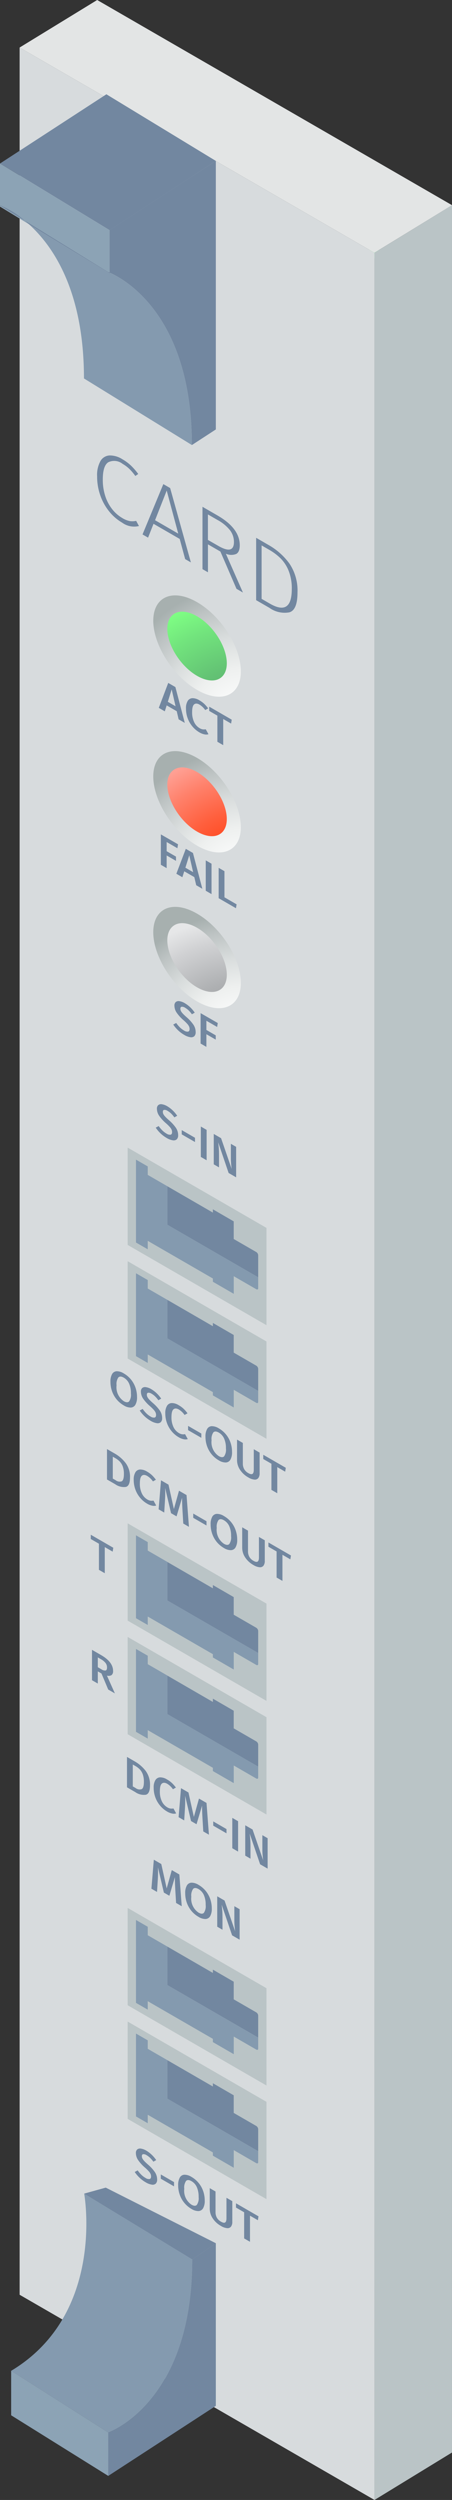 <svg xmlns="http://www.w3.org/2000/svg" xmlns:xlink="http://www.w3.org/1999/xlink" width="45.794" height="252.907" viewBox="0 0 45.794 252.907">
  <rect x="0" y="0" width="45.794" height="252.907" fill="#333333" stroke="none"/>
  <defs>
    <style>
      .cls-1 {
        fill: #1ed84b;
      }

      .cls-2 {
        fill: #bac4c6;
      }

      .cls-3 {
        fill: #e3e5e5;
      }

      .cls-4 {
        fill: #d7dbdd;
      }

      .cls-5 {
        fill: #7287a0;
      }

      .cls-6 {
        fill: #849aaf;
      }

      .cls-7 {
        fill: url(#radial-gradient);
      }

      .cls-8 {
        fill: url(#radial-gradient-2);
      }

      .cls-9 {
        fill: url(#radial-gradient-3);
      }

      .cls-10 {
        fill: url(#radial-gradient-4);
      }

      .cls-11 {
        fill: url(#radial-gradient-5);
      }

      .cls-12 {
        fill: url(#radial-gradient-6);
      }

      .cls-13 {
        fill: #8ca3b5;
      }
    </style>
    <radialGradient id="radial-gradient" cx="1.027" cy="1.215" r="1.523" gradientTransform="matrix(1, 0, 0, 0.819, 0, 0.22)" gradientUnits="objectBoundingBox">
      <stop offset="0" stop-color="#fff"/>
      <stop offset="0.208" stop-color="#fafbfb"/>
      <stop offset="0.423" stop-color="#eef0ef"/>
      <stop offset="0.641" stop-color="#d9dddd"/>
      <stop offset="0.859" stop-color="#bdc3c3"/>
      <stop offset="0.997" stop-color="#a7b0af"/>
      <stop offset="1" stop-color="#a7b0af"/>
    </radialGradient>
    <radialGradient id="radial-gradient-2" cx="0.332" cy="1.686" r="2.909" gradientTransform="matrix(0.996, 0.092, -0.054, 0.583, 0.092, 0.672)" gradientUnits="objectBoundingBox">
      <stop offset="0" stop-color="#57a76e"/>
      <stop offset="0.181" stop-color="#5aae6f"/>
      <stop offset="0.452" stop-color="#63c274"/>
      <stop offset="0.779" stop-color="#72e47d"/>
      <stop offset="1" stop-color="#7fff84"/>
    </radialGradient>
    <radialGradient id="radial-gradient-3" cx="1.027" cy="1.215" r="1.523" gradientTransform="matrix(1, 0, 0, 0.764, 0, 0.286)" xlink:href="#radial-gradient"/>
    <radialGradient id="radial-gradient-4" cx="0.332" cy="1.686" r="2.901" gradientTransform="matrix(0.999, 0.04, -0.023, 0.576, 0.039, 0.702)" gradientUnits="objectBoundingBox">
      <stop offset="0" stop-color="#ff3100"/>
      <stop offset="0.126" stop-color="#ff3607"/>
      <stop offset="0.316" stop-color="#ff461c"/>
      <stop offset="0.546" stop-color="#ff5f3d"/>
      <stop offset="0.804" stop-color="#ff816b"/>
      <stop offset="1" stop-color="#ffa094"/>
    </radialGradient>
    <radialGradient id="radial-gradient-5" cx="1.027" cy="1.215" r="1.538" gradientTransform="matrix(1, 0, 0, 0.719, 0, 0.341)" xlink:href="#radial-gradient"/>
    <radialGradient id="radial-gradient-6" cx="0.332" cy="1.686" r="2.731" gradientTransform="matrix(0.987, 0.16, -0.094, 0.584, 0.163, 0.649)" gradientUnits="objectBoundingBox">
      <stop offset="0" stop-color="#939598"/>
      <stop offset="0.188" stop-color="#9a9c9f"/>
      <stop offset="0.471" stop-color="#aeb0b2"/>
      <stop offset="0.812" stop-color="#d0d1d3"/>
      <stop offset="1" stop-color="#e6e7e8"/>
    </radialGradient>
  </defs>
  <g id="Group_8331" data-name="Group 8331" transform="translate(-8896.599 -7218.319)">
    <g id="Group_4879" data-name="Group 4879" transform="translate(8898.587 7218.319)">
      <path id="Line_76" data-name="Line 76" class="cls-1" d="M0,.636A.5.5,0,0,1-.427.4.5.5,0,0,1-.26-.291l.224-.136A.5.5,0,0,1,.651-.26.5.5,0,0,1,.484.427L.26.563A.5.5,0,0,1,0,.636Z" transform="translate(35.72 25.568)"/>
      <path id="Path_2311" data-name="Path 2311" class="cls-2" d="M8990.775,7265.549V7492.9l-7.85,4.8V7270.366l-.013,0Z" transform="translate(-8946.97 -7244.793)"/>
      <path id="Path_2312" data-name="Path 2312" class="cls-3" d="M8944.929,7239.075l-7.862,4.812-35.943-20.76,7.857-4.808Z" transform="translate(-8901.123 -7218.319)"/>
      <path id="Line_77" data-name="Line 77" class="cls-1" d="M.417.742A.5.5,0,0,1,.167.674L-.251.433A.5.5,0,0,1-.433-.251.5.5,0,0,1,.251-.433l.417.242A.5.5,0,0,1,.417.742Z" transform="translate(24.171 129.216)"/>
      <path id="Path_2313" data-name="Path 2313" class="cls-1" d="M8935.173,7488.353a.5.5,0,0,1-.5-.5v-2.773a.5.5,0,0,1,1,0v2.773A.5.5,0,0,1,8935.173,7488.353Z" transform="translate(-8920.209 -7367.848)"/>
      <g id="Group_4851" data-name="Group 4851" transform="translate(0 4.808)">
        <path id="Path_2314" data-name="Path 2314" class="cls-4" d="M8937.08,7250.024v227.335l-35.957-20.76V7229.259l35.943,20.76Z" transform="translate(-8901.123 -7229.259)"/>
      </g>
      <g id="Group_4852" data-name="Group 4852" transform="translate(10.947 116.098)">
        <path id="Path_2315" data-name="Path 2315" class="cls-2" d="M8930.05,7484.82l-4.017-2.32v9.844l14.063,8.121v-9.844Zm9.206,10.8-9.206-5.318v-3.894l4.614,2.667v-.334l2.114,1.222v1.784l2.276,1.314a.418.418,0,0,1,.2.317Z" transform="translate(-8926.033 -7482.5)"/>
        <path id="Path_2316" data-name="Path 2316" class="cls-5" d="M8944.379,7498.36v2.241l-9.206-5.318v-3.894l4.614,2.667v-.334l2.114,1.222v1.784l2.276,1.314A.418.418,0,0,1,8944.379,7498.36Z" transform="translate(-8931.156 -7487.483)"/>
        <path id="Path_2317" data-name="Path 2317" class="cls-6" d="M8940.327,7497.171v1.12c0,.11-.093.149-.2.084l-2.276-1.314v1.784l-2.114-1.222v-.329l-6.6-3.811v.857l-1.191-.686v-8.385l1.191.686v.857l1.985,1.147v3.894Z" transform="translate(-8927.104 -7484.053)"/>
      </g>
      <g id="Group_4853" data-name="Group 4853" transform="translate(10.947 127.59)">
        <path id="Path_2318" data-name="Path 2318" class="cls-2" d="M8930.05,7510.972l-4.017-2.321v9.844l14.063,8.121v-9.844Zm9.206,10.8-9.206-5.318v-3.894l4.614,2.668v-.334l2.114,1.222v1.784l2.276,1.314a.417.417,0,0,1,.2.316Z" transform="translate(-8926.033 -7508.651)"/>
        <path id="Path_2319" data-name="Path 2319" class="cls-5" d="M8944.379,7524.511v2.242l-9.206-5.318v-3.894l4.614,2.668v-.334l2.114,1.222v1.784l2.276,1.314A.417.417,0,0,1,8944.379,7524.511Z" transform="translate(-8931.156 -7513.634)"/>
        <path id="Path_2320" data-name="Path 2320" class="cls-6" d="M8940.327,7523.322v1.121c0,.11-.093.149-.2.083l-2.276-1.314V7525l-2.114-1.222v-.33l-6.6-3.81v.857l-1.191-.686v-8.385l1.191.686v.857l1.985,1.146V7518Z" transform="translate(-8927.104 -7510.204)"/>
      </g>
      <g id="Group_4854" data-name="Group 4854" transform="translate(10.947 154.106)">
        <path id="Path_2321" data-name="Path 2321" class="cls-2" d="M8930.05,7571.307l-4.017-2.32v9.844l14.063,8.121v-9.844Zm9.206,10.8-9.206-5.317v-3.894l4.614,2.667v-.333l2.114,1.221v1.785l2.276,1.313a.419.419,0,0,1,.2.316Z" transform="translate(-8926.033 -7568.987)"/>
        <path id="Path_2322" data-name="Path 2322" class="cls-5" d="M8944.379,7584.847v2.241l-9.206-5.317v-3.894l4.614,2.667v-.333l2.114,1.221v1.785l2.276,1.313A.419.419,0,0,1,8944.379,7584.847Z" transform="translate(-8931.156 -7573.97)"/>
        <path id="Path_2323" data-name="Path 2323" class="cls-6" d="M8940.327,7583.657v1.121c0,.11-.093.149-.2.083l-2.276-1.314v1.784l-2.114-1.222v-.33l-6.6-3.81v.856l-1.191-.686v-8.385l1.191.686v.857l1.985,1.147v3.894Z" transform="translate(-8927.104 -7570.54)"/>
      </g>
      <g id="Group_4855" data-name="Group 4855" transform="translate(10.947 165.598)">
        <path id="Path_2324" data-name="Path 2324" class="cls-2" d="M8930.05,7597.458l-4.017-2.32v9.844l14.063,8.122v-9.844Zm9.206,10.8-9.206-5.317v-3.894l4.614,2.667v-.334l2.114,1.222v1.784l2.276,1.314a.418.418,0,0,1,.2.316Z" transform="translate(-8926.033 -7595.138)"/>
        <path id="Path_2325" data-name="Path 2325" class="cls-5" d="M8944.379,7611v2.241l-9.206-5.317v-3.894l4.614,2.668v-.334l2.114,1.222v1.784l2.276,1.314A.418.418,0,0,1,8944.379,7611Z" transform="translate(-8931.156 -7600.121)"/>
        <path id="Path_2326" data-name="Path 2326" class="cls-6" d="M8940.327,7609.809v1.121c0,.109-.093.149-.2.083l-2.276-1.314v1.784l-2.114-1.222v-.33l-6.6-3.81v.857l-1.191-.686v-8.385l1.191.686v.856l1.985,1.147v3.894Z" transform="translate(-8927.104 -7596.691)"/>
      </g>
      <g id="Group_4856" data-name="Group 4856" transform="translate(10.947 193.015)">
        <path id="Path_2327" data-name="Path 2327" class="cls-2" d="M8930.05,7659.846l-4.017-2.321v9.844l14.063,8.121v-9.844Zm9.206,10.8-9.206-5.318v-3.894l4.614,2.668v-.334l2.114,1.222v1.784l2.276,1.314a.417.417,0,0,1,.2.316Z" transform="translate(-8926.033 -7657.525)"/>
        <path id="Path_2328" data-name="Path 2328" class="cls-5" d="M8944.379,7673.385v2.242l-9.206-5.318v-3.894l4.614,2.668v-.334l2.114,1.222v1.784l2.276,1.314A.417.417,0,0,1,8944.379,7673.385Z" transform="translate(-8931.156 -7662.508)"/>
        <path id="Path_2329" data-name="Path 2329" class="cls-6" d="M8940.327,7672.2v1.121c0,.109-.093.149-.2.083l-2.276-1.314v1.784l-2.114-1.222v-.33l-6.6-3.81v.856l-1.191-.686v-8.385l1.191.686v.857l1.985,1.146v3.894Z" transform="translate(-8927.104 -7659.078)"/>
      </g>
      <g id="Group_4857" data-name="Group 4857" transform="translate(10.947 204.507)">
        <path id="Path_2330" data-name="Path 2330" class="cls-2" d="M8930.05,7686l-4.017-2.321v9.845l14.063,8.121V7691.8Zm9.206,10.8-9.206-5.317v-3.894l4.614,2.667v-.334l2.114,1.222v1.784l2.276,1.314a.418.418,0,0,1,.2.316Z" transform="translate(-8926.033 -7683.676)"/>
        <path id="Path_2331" data-name="Path 2331" class="cls-5" d="M8944.379,7699.536v2.241l-9.206-5.317v-3.894l4.614,2.667v-.334l2.114,1.222v1.784l2.276,1.314A.419.419,0,0,1,8944.379,7699.536Z" transform="translate(-8931.156 -7688.659)"/>
        <path id="Path_2332" data-name="Path 2332" class="cls-6" d="M8940.327,7698.346v1.121c0,.11-.093.149-.2.084l-2.276-1.314v1.784l-2.114-1.222v-.329l-6.6-3.811v.857l-1.191-.686v-8.385l1.191.686v.857l1.985,1.147v3.894Z" transform="translate(-8927.104 -7685.228)"/>
      </g>
      <g id="Group_4858" data-name="Group 4858" transform="translate(13.781 111.716)">
        <path id="Path_2333" data-name="Path 2333" class="cls-5" d="M8934.217,7473.156a3.328,3.328,0,0,1,.449.533l-.289.164a2.639,2.639,0,0,0-.332-.392,1.87,1.87,0,0,0-.358-.269.542.542,0,0,0-.344-.1c-.088.016-.132.083-.132.2a.522.522,0,0,0,.051.228,1.119,1.119,0,0,0,.186.254c.089.1.22.224.4.38a4.146,4.146,0,0,1,.684.751,1.339,1.339,0,0,1,.229.754.552.552,0,0,1-.14.413.476.476,0,0,1-.4.1,1.7,1.7,0,0,1-.624-.238,3.273,3.273,0,0,1-.629-.471,3.468,3.468,0,0,1-.479-.571l.3-.162a3.231,3.231,0,0,0,.369.442,2.114,2.114,0,0,0,.422.321.612.612,0,0,0,.41.112q.155-.035.155-.261a.641.641,0,0,0-.053-.259,1.094,1.094,0,0,0-.183-.267,4.555,4.555,0,0,0-.374-.366,4.006,4.006,0,0,1-.708-.777,1.278,1.278,0,0,1-.218-.691.466.466,0,0,1,.135-.372.455.455,0,0,1,.371-.087,1.483,1.483,0,0,1,.54.2A2.974,2.974,0,0,1,8934.217,7473.156Z" transform="translate(-8932.481 -7472.529)"/>
        <path id="Path_2334" data-name="Path 2334" class="cls-5" d="M8938.5,7478.471l1.343.775v.431l-1.343-.775Z" transform="translate(-8935.857 -7475.86)"/>
        <path id="Path_2335" data-name="Path 2335" class="cls-5" d="M8943.486,7481.061l-.587-.339v-3.075l.587.339Z" transform="translate(-8938.321 -7475.398)"/>
        <path id="Path_2336" data-name="Path 2336" class="cls-5" d="M8948.144,7483.75l-.761-.439-1.055-3.1c.027.235.047.445.061.63s.02.4.02.648v1.254l-.533-.308v-3.074l.742.429,1.072,3.11c-.018-.129-.035-.3-.053-.5s-.027-.4-.027-.6v-1.441l.534.308Z" transform="translate(-8939.989 -7476.362)"/>
      </g>
      <g id="Group_4859" data-name="Group 4859" transform="translate(8.852 146.598)">
        <path id="Path_2337" data-name="Path 2337" class="cls-5" d="M8923.166,7553.326a2.332,2.332,0,0,1,.43,1.444q0,.854-.422.959a1.509,1.509,0,0,1-1.072-.27l-.837-.483V7551.9l.757.436A3.719,3.719,0,0,1,8923.166,7553.326Zm-1.314-.653v2.211l.29.167a.652.652,0,0,0,.613.11q.223-.116.223-.748a2.161,2.161,0,0,0-.113-.745,1.411,1.411,0,0,0-.3-.5,1.976,1.976,0,0,0-.443-.341Z" transform="translate(-8921.265 -7551.903)"/>
        <path id="Path_2338" data-name="Path 2338" class="cls-5" d="M8929.273,7557.163a3.482,3.482,0,0,1,.409.469l-.3.169a1.905,1.905,0,0,0-.569-.547q-.343-.2-.55-.03t-.207.784a2.247,2.247,0,0,0,.205,1.012,1.406,1.406,0,0,0,.552.609.868.868,0,0,0,.324.123,1.012,1.012,0,0,0,.3-.01l.275.5a.774.774,0,0,1-.394.017,1.617,1.617,0,0,1-.531-.209,2.617,2.617,0,0,1-.707-.6,2.738,2.738,0,0,1-.477-.829,2.849,2.849,0,0,1-.169-.98,1.385,1.385,0,0,1,.176-.77.581.581,0,0,1,.479-.275,1.3,1.3,0,0,1,.688.208A2.617,2.617,0,0,1,8929.273,7557.163Z" transform="translate(-8924.727 -7554.533)"/>
        <path id="Path_2339" data-name="Path 2339" class="cls-5" d="M8936.24,7563.8l-.574-.332-.08-1.332q-.04-.713-.04-1.118v-.16l-.561,1.883-.556-.321-.6-2.555c.007.2.01.349.01.45,0,.27-.01.542-.028.816l-.074,1.225-.569-.329.243-2.933.758.437.547,2.469.517-1.855.765.442Z" transform="translate(-8927.938 -7555.936)"/>
        <path id="Path_2340" data-name="Path 2340" class="cls-5" d="M8941.147,7566.742l1.344.775v.432l-1.344-.775Z" transform="translate(-8932.41 -7560.221)"/>
        <path id="Path_2341" data-name="Path 2341" class="cls-5" d="M8947.221,7567.627a2.652,2.652,0,0,1,.465.821,2.871,2.871,0,0,1,.163.969,1.494,1.494,0,0,1-.165.776.563.563,0,0,1-.467.288,1.316,1.316,0,0,1-.712-.218,2.654,2.654,0,0,1-.717-.6,2.7,2.7,0,0,1-.466-.822,2.841,2.841,0,0,1-.165-.971,1.5,1.5,0,0,1,.165-.774.559.559,0,0,1,.468-.288,1.326,1.326,0,0,1,.715.219A2.643,2.643,0,0,1,8947.221,7567.627Zm-1.259-.2a1.163,1.163,0,0,0-.187.8,1.7,1.7,0,0,0,.729,1.607c.237.137.418.146.54.028a1.172,1.172,0,0,0,.186-.8,2.369,2.369,0,0,0-.186-1.008,1.316,1.316,0,0,0-.54-.6Q8946.149,7567.251,8945.962,7567.429Z" transform="translate(-8934.657 -7560.256)"/>
        <path id="Path_2342" data-name="Path 2342" class="cls-5" d="M8954.722,7573.3a.775.775,0,0,1-.131.483.441.441,0,0,1-.392.158,1.435,1.435,0,0,1-.625-.222,2.4,2.4,0,0,1-.846-.782,1.77,1.77,0,0,1-.294-.957V7569.9l.588.339v2.078a1.15,1.15,0,0,0,.136.573,1.072,1.072,0,0,0,.416.4c.189.11.33.136.42.08s.136-.2.136-.417v-2.077l.592.341Z" transform="translate(-8938.736 -7561.99)"/>
        <path id="Path_2343" data-name="Path 2343" class="cls-5" d="M8960.7,7575.1l-.8-.463v2.643l-.593-.341V7574.3l-.827-.477v-.432l2.282,1.318Z" transform="translate(-8942.124 -7563.946)"/>
      </g>
      <g id="Group_4860" data-name="Group 4860" transform="translate(9.203 138.718)">
        <path id="Path_2344" data-name="Path 2344" class="cls-5" d="M8924.129,7534.795a2.666,2.666,0,0,1,.465.82,2.876,2.876,0,0,1,.163.97,1.5,1.5,0,0,1-.165.776.564.564,0,0,1-.467.288,1.314,1.314,0,0,1-.712-.218,2.654,2.654,0,0,1-.717-.6,2.719,2.719,0,0,1-.467-.822,2.843,2.843,0,0,1-.164-.971,1.493,1.493,0,0,1,.164-.774.56.56,0,0,1,.47-.288,1.321,1.321,0,0,1,.714.219A2.64,2.64,0,0,1,8924.129,7534.795Zm-1.259-.2a1.16,1.16,0,0,0-.187.8,1.694,1.694,0,0,0,.729,1.607q.356.205.54.028a1.172,1.172,0,0,0,.186-.8,2.365,2.365,0,0,0-.186-1.008,1.319,1.319,0,0,0-.54-.6C8923.176,7534.486,8922.994,7534.478,8922.87,7534.6Z" transform="translate(-8922.065 -7533.972)"/>
        <path id="Path_2345" data-name="Path 2345" class="cls-5" d="M8930.532,7538.273a3.3,3.3,0,0,1,.448.533l-.288.164a2.671,2.671,0,0,0-.331-.392,1.878,1.878,0,0,0-.359-.27.546.546,0,0,0-.344-.1q-.132.023-.132.2a.512.512,0,0,0,.052.228,1.1,1.1,0,0,0,.184.254c.089.1.222.225.4.381a4.077,4.077,0,0,1,.684.751,1.342,1.342,0,0,1,.229.754.546.546,0,0,1-.141.413.474.474,0,0,1-.4.1,1.7,1.7,0,0,1-.623-.238,3.247,3.247,0,0,1-.629-.472,3.359,3.359,0,0,1-.479-.57l.3-.162a3.15,3.15,0,0,0,.369.443,2.059,2.059,0,0,0,.423.322.6.6,0,0,0,.409.111q.155-.034.155-.26a.641.641,0,0,0-.053-.259,1.1,1.1,0,0,0-.183-.267,4.669,4.669,0,0,0-.375-.366,4,4,0,0,1-.706-.776,1.271,1.271,0,0,1-.218-.691.47.47,0,0,1,.133-.373.458.458,0,0,1,.371-.086,1.475,1.475,0,0,1,.541.2A2.962,2.962,0,0,1,8930.532,7538.273Z" transform="translate(-8925.839 -7536.032)"/>
        <path id="Path_2346" data-name="Path 2346" class="cls-5" d="M8936.562,7541.872a3.444,3.444,0,0,1,.409.469l-.3.168a1.9,1.9,0,0,0-.569-.547q-.343-.2-.55-.03t-.207.784a2.261,2.261,0,0,0,.2,1.012,1.41,1.41,0,0,0,.553.61.891.891,0,0,0,.324.123,1,1,0,0,0,.3-.011l.275.5a.785.785,0,0,1-.394.017,1.658,1.658,0,0,1-.532-.209,2.673,2.673,0,0,1-.707-.6,2.713,2.713,0,0,1-.475-.829,2.827,2.827,0,0,1-.17-.98,1.386,1.386,0,0,1,.176-.77.581.581,0,0,1,.479-.275,1.294,1.294,0,0,1,.688.208A2.617,2.617,0,0,1,8936.562,7541.872Z" transform="translate(-8929.163 -7538.082)"/>
        <path id="Path_2347" data-name="Path 2347" class="cls-5" d="M8939.963,7546.559l1.343.775v.432l-1.343-.775Z" transform="translate(-8932.098 -7541.027)"/>
        <path id="Path_2348" data-name="Path 2348" class="cls-5" d="M8946.036,7547.442a2.65,2.65,0,0,1,.464.82,2.879,2.879,0,0,1,.162.97,1.5,1.5,0,0,1-.164.777.559.559,0,0,1-.467.287,1.308,1.308,0,0,1-.711-.217,2.644,2.644,0,0,1-.717-.6,2.724,2.724,0,0,1-.468-.822,2.864,2.864,0,0,1-.164-.971,1.505,1.505,0,0,1,.164-.774.561.561,0,0,1,.47-.289,1.332,1.332,0,0,1,.715.219A2.649,2.649,0,0,1,8946.036,7547.442Zm-1.26-.2a1.161,1.161,0,0,0-.187.8,1.694,1.694,0,0,0,.73,1.607c.236.136.417.146.539.028a1.169,1.169,0,0,0,.186-.8,2.354,2.354,0,0,0-.186-1.008,1.317,1.317,0,0,0-.539-.6C8945.082,7547.134,8944.9,7547.125,8944.776,7547.244Z" transform="translate(-8934.345 -7541.062)"/>
        <path id="Path_2349" data-name="Path 2349" class="cls-5" d="M8953.537,7553.12a.775.775,0,0,1-.131.483.438.438,0,0,1-.392.158,1.448,1.448,0,0,1-.625-.222,2.385,2.385,0,0,1-.845-.782,1.752,1.752,0,0,1-.294-.957v-2.086l.587.339v2.078a1.151,1.151,0,0,0,.136.573,1.089,1.089,0,0,0,.416.4c.19.109.33.136.421.08s.135-.2.135-.417v-2.078l.592.342Z" transform="translate(-8938.425 -7542.796)"/>
        <path id="Path_2350" data-name="Path 2350" class="cls-5" d="M8959.514,7554.917l-.8-.462v2.643l-.592-.341v-2.643l-.827-.478v-.431l2.282,1.317Z" transform="translate(-8941.813 -7544.752)"/>
      </g>
      <g id="Group_4861" data-name="Group 4861" transform="translate(10.878 177.74)">
        <path id="Path_2351" data-name="Path 2351" class="cls-5" d="M8927.778,7624.19a2.34,2.34,0,0,1,.43,1.444q0,.854-.423.959a1.508,1.508,0,0,1-1.072-.27l-.836-.483v-3.074l.756.436A3.766,3.766,0,0,1,8927.778,7624.19Zm-1.314-.653v2.211l.29.167a.655.655,0,0,0,.613.11c.147-.078.223-.327.223-.749a2.187,2.187,0,0,0-.113-.745,1.427,1.427,0,0,0-.3-.5,2,2,0,0,0-.441-.341Z" transform="translate(-8925.877 -7622.768)"/>
        <path id="Path_2352" data-name="Path 2352" class="cls-5" d="M8933.883,7628.027a3.41,3.41,0,0,1,.41.469l-.3.169a1.9,1.9,0,0,0-.569-.547c-.228-.131-.411-.142-.55-.029s-.205.373-.205.783a2.246,2.246,0,0,0,.2,1.012,1.4,1.4,0,0,0,.551.61.91.91,0,0,0,.325.124,1.046,1.046,0,0,0,.3-.01l.275.5a.777.777,0,0,1-.393.017,1.622,1.622,0,0,1-.532-.209,2.652,2.652,0,0,1-.708-.6,2.73,2.73,0,0,1-.476-.829,2.823,2.823,0,0,1-.169-.98,1.386,1.386,0,0,1,.176-.77.581.581,0,0,1,.48-.275,1.3,1.3,0,0,1,.688.208A2.62,2.62,0,0,1,8933.883,7628.027Z" transform="translate(-8929.338 -7625.397)"/>
        <path id="Path_2353" data-name="Path 2353" class="cls-5" d="M8940.851,7634.666l-.573-.331-.08-1.332q-.041-.713-.041-1.118v-.16l-.561,1.882-.557-.321-.6-2.556c.006.2.01.35.01.45,0,.27-.01.542-.027.816l-.075,1.225-.569-.329.244-2.933.756.437.548,2.469.517-1.855.764.441Z" transform="translate(-8932.55 -7626.799)"/>
        <path id="Path_2354" data-name="Path 2354" class="cls-5" d="M8945.759,7637.605l1.343.776v.431l-1.343-.776Z" transform="translate(-8937.021 -7631.084)"/>
        <path id="Path_2355" data-name="Path 2355" class="cls-5" d="M8950.74,7640.2l-.587-.339v-3.074l.587.339Z" transform="translate(-8939.484 -7630.624)"/>
        <path id="Path_2356" data-name="Path 2356" class="cls-5" d="M8955.4,7642.885l-.761-.439-1.054-3.1c.026.235.046.445.06.631s.02.4.02.647v1.254l-.533-.308V7638.5l.743.429,1.072,3.11c-.019-.129-.036-.3-.054-.5s-.026-.4-.026-.6V7639.5l.533.308Z" transform="translate(-8941.152 -7631.586)"/>
      </g>
      <g id="Group_4862" data-name="Group 4862" transform="translate(7.334 166.904)">
        <path id="Path_2357" data-name="Path 2357" class="cls-5" d="M8918.771,7600.506l-.373-.215v1.232l-.588-.339v-3.074l.916.529q1.22.7,1.22,1.607a.5.5,0,0,1-.151.42.6.6,0,0,1-.472.052l.806,1.8-.677-.391Zm-.373-.638.364.211a.626.626,0,0,0,.425.123c.1-.026.145-.129.145-.311a.725.725,0,0,0-.149-.449,1.53,1.53,0,0,0-.469-.384l-.315-.183Z" transform="translate(-8917.811 -7598.11)"/>
      </g>
      <g id="Group_4863" data-name="Group 4863" transform="translate(7.207 155.259)">
        <path id="Path_2358" data-name="Path 2358" class="cls-5" d="M8919.742,7573.324l-.8-.462v2.643l-.592-.342v-2.642l-.827-.478v-.432l2.282,1.318Z" transform="translate(-8917.522 -7571.61)"/>
      </g>
      <g id="Group_4864" data-name="Group 4864" transform="translate(11.654 217.365)">
        <path id="Path_2359" data-name="Path 2359" class="cls-5" d="M8929.378,7713.559a3.372,3.372,0,0,1,.449.533l-.289.164a2.691,2.691,0,0,0-.331-.391,1.9,1.9,0,0,0-.359-.27.55.55,0,0,0-.345-.1c-.087.016-.131.083-.131.2a.509.509,0,0,0,.052.228,1.062,1.062,0,0,0,.184.254c.089.1.222.224.4.38a4.085,4.085,0,0,1,.683.752,1.34,1.34,0,0,1,.229.754.548.548,0,0,1-.141.413.475.475,0,0,1-.4.1,1.686,1.686,0,0,1-.623-.239,3.2,3.2,0,0,1-.629-.471,3.435,3.435,0,0,1-.479-.571l.3-.162a3.079,3.079,0,0,0,.369.442,2.076,2.076,0,0,0,.423.322.609.609,0,0,0,.409.112q.155-.035.155-.261a.626.626,0,0,0-.054-.259,1.07,1.07,0,0,0-.182-.267,4.906,4.906,0,0,0-.374-.365,3.9,3.9,0,0,1-.707-.777,1.272,1.272,0,0,1-.219-.691.469.469,0,0,1,.134-.373.456.456,0,0,1,.371-.086,1.48,1.48,0,0,1,.541.2A2.992,2.992,0,0,1,8929.378,7713.559Z" transform="translate(-8927.642 -7712.933)"/>
        <path id="Path_2360" data-name="Path 2360" class="cls-5" d="M8933.666,7718.874l1.344.776v.432l-1.344-.776Z" transform="translate(-8931.019 -7716.263)"/>
        <path id="Path_2361" data-name="Path 2361" class="cls-5" d="M8939.74,7719.759a2.686,2.686,0,0,1,.465.82,2.9,2.9,0,0,1,.162.97,1.5,1.5,0,0,1-.164.776.564.564,0,0,1-.467.288,1.317,1.317,0,0,1-.713-.217,2.663,2.663,0,0,1-1.183-1.425,2.843,2.843,0,0,1-.165-.972,1.494,1.494,0,0,1,.165-.773.56.56,0,0,1,.469-.289,1.332,1.332,0,0,1,.714.22A2.624,2.624,0,0,1,8939.74,7719.759Zm-1.26-.2a1.162,1.162,0,0,0-.186.8,1.694,1.694,0,0,0,.729,1.607q.357.206.54.029a1.169,1.169,0,0,0,.186-.8,2.356,2.356,0,0,0-.186-1.008,1.31,1.31,0,0,0-.54-.6C8938.787,7719.45,8938.605,7719.441,8938.48,7719.561Z" transform="translate(-8933.267 -7716.297)"/>
        <path id="Path_2362" data-name="Path 2362" class="cls-5" d="M8947.24,7725.438a.769.769,0,0,1-.131.482.437.437,0,0,1-.392.157,1.433,1.433,0,0,1-.625-.222,2.383,2.383,0,0,1-.845-.781,1.763,1.763,0,0,1-.294-.958v-2.086l.587.338v2.079a1.158,1.158,0,0,0,.135.573,1.085,1.085,0,0,0,.417.4q.284.165.421.08c.09-.056.135-.2.135-.417v-2.078l.592.342Z" transform="translate(-8937.346 -7718.032)"/>
        <path id="Path_2363" data-name="Path 2363" class="cls-5" d="M8953.218,7727.233l-.8-.462v2.642l-.591-.341v-2.643l-.827-.478v-.432l2.281,1.318Z" transform="translate(-8940.733 -7719.988)"/>
      </g>
      <g id="Group_4865" data-name="Group 4865" transform="translate(13.356 188.138)">
        <path id="Path_2364" data-name="Path 2364" class="cls-5" d="M8934.584,7651.133l-.573-.332-.081-1.332c-.025-.475-.039-.848-.039-1.117v-.161l-.561,1.883-.557-.321-.6-2.555c.006.2.009.349.009.45,0,.27-.009.542-.026.816l-.076,1.224-.569-.328.245-2.933.756.437.547,2.469.517-1.855.765.442Z" transform="translate(-8931.515 -7646.428)"/>
        <path id="Path_2365" data-name="Path 2365" class="cls-5" d="M8941.365,7652.531a2.669,2.669,0,0,1,.464.821,2.871,2.871,0,0,1,.163.969,1.507,1.507,0,0,1-.164.777.564.564,0,0,1-.468.287,1.319,1.319,0,0,1-.712-.218,2.638,2.638,0,0,1-.717-.6,2.7,2.7,0,0,1-.467-.822,2.86,2.86,0,0,1-.164-.971,1.5,1.5,0,0,1,.164-.774.561.561,0,0,1,.469-.289,1.328,1.328,0,0,1,.715.219A2.68,2.68,0,0,1,8941.365,7652.531Zm-1.26-.2a1.158,1.158,0,0,0-.187.8,1.694,1.694,0,0,0,.729,1.606c.237.137.418.146.54.028a1.168,1.168,0,0,0,.185-.8,2.357,2.357,0,0,0-.185-1.009,1.316,1.316,0,0,0-.54-.6Q8940.292,7652.155,8940.105,7652.333Z" transform="translate(-8935.879 -7649.388)"/>
        <path id="Path_2366" data-name="Path 2366" class="cls-5" d="M8948.949,7659.246l-.762-.439-1.055-3.1c.027.235.047.446.061.631s.02.4.02.648v1.254l-.533-.309v-3.074l.743.429,1.071,3.11c-.018-.129-.035-.3-.053-.5s-.026-.4-.026-.6v-1.44l.534.308Z" transform="translate(-8940.016 -7651.156)"/>
      </g>
      <g id="Group_4866" data-name="Group 4866" transform="translate(7.846 46.073)">
        <path id="Path_2367" data-name="Path 2367" class="cls-5" d="M8922.416,7324.191a6.369,6.369,0,0,1,.732.847l-.294.2a5.405,5.405,0,0,0-.617-.725,3.527,3.527,0,0,0-.673-.5,1.369,1.369,0,0,0-1.45-.163q-.558.353-.557,1.757a5.283,5.283,0,0,0,.257,1.681,4.229,4.229,0,0,0,.705,1.323,3.637,3.637,0,0,0,1.018.884,2.317,2.317,0,0,0,.765.308,1.748,1.748,0,0,0,.636-.024l.284.523a2.064,2.064,0,0,1-1.7-.339,4.751,4.751,0,0,1-1.312-1.13,5.413,5.413,0,0,1-.9-1.617,5.706,5.706,0,0,1-.327-1.939,2.887,2.887,0,0,1,.341-1.554,1.133,1.133,0,0,1,.917-.562,2.34,2.34,0,0,1,1.293.379A4.6,4.6,0,0,1,8922.416,7324.191Z" transform="translate(-8918.977 -7323.159)"/>
        <path id="Path_2368" data-name="Path 2368" class="cls-5" d="M8933.223,7335.313l-2.652-1.531-.553,1.4-.562-.324,2.109-5.092.691.4,2.1,7.521-.58-.335Zm-.146-.536-1.17-4.359-1.18,3Z" transform="translate(-8924.851 -7326.864)"/>
        <path id="Path_2369" data-name="Path 2369" class="cls-5" d="M8945.1,7339.513l-1.262-.729v2.827l-.553-.318v-6.309l1.528.883q2.249,1.3,2.248,3.01,0,.682-.36.88a1.35,1.35,0,0,1-1.049-.026l1.731,3.929-.654-.378Zm-.213-.574q1.585.915,1.585-.4a1.946,1.946,0,0,0-.4-1.182,4.136,4.136,0,0,0-1.28-1.047l-.957-.553v2.579Z" transform="translate(-8932.604 -7329.788)"/>
        <path id="Path_2370" data-name="Path 2370" class="cls-5" d="M8959.027,7344.735a4.871,4.871,0,0,1,.814,2.911q0,1.778-.824,2.016a2.643,2.643,0,0,1-2.012-.448l-1.354-.782v-6.309l1.252.724A6.69,6.69,0,0,1,8959.027,7344.735Zm-2.823-1.842v5.406l.839.484q2.218,1.282,2.219-1.472a4.785,4.785,0,0,0-.322-1.859,3.759,3.759,0,0,0-.814-1.251,5.724,5.724,0,0,0-1.146-.861Z" transform="translate(-8939.534 -7333.789)"/>
      </g>
      <g id="Group_4869" data-name="Group 4869" transform="translate(13.541 60.233)">
        <g id="Group_4867" data-name="Group 4867" transform="translate(0.558 8.856)">
          <path id="Path_2371" data-name="Path 2371" class="cls-5" d="M8935.025,7378.392l-1.019-.588-.191.6-.609-.352.957-2.522.726.419.951,3.624-.623-.359Zm-.119-.5-.393-1.708-.391,1.255Z" transform="translate(-8933.206 -7375.531)"/>
          <path id="Path_2372" data-name="Path 2372" class="cls-5" d="M8941.326,7379.6a3.411,3.411,0,0,1,.408.469l-.3.168a1.892,1.892,0,0,0-.57-.546q-.343-.2-.549-.03c-.139.112-.207.373-.207.784a2.247,2.247,0,0,0,.205,1.012,1.394,1.394,0,0,0,.551.61.9.9,0,0,0,.325.124,1.047,1.047,0,0,0,.3-.01l.275.5a.785.785,0,0,1-.394.018,1.639,1.639,0,0,1-.531-.209,2.634,2.634,0,0,1-.707-.6,2.75,2.75,0,0,1-.477-.829,2.831,2.831,0,0,1-.169-.98,1.389,1.389,0,0,1,.176-.771.582.582,0,0,1,.48-.275,1.307,1.307,0,0,1,.688.208A2.663,2.663,0,0,1,8941.326,7379.6Z" transform="translate(-8936.73 -7377.493)"/>
          <path id="Path_2373" data-name="Path 2373" class="cls-5" d="M8947.049,7382.7l-.8-.462v2.643l-.591-.342v-2.642l-.828-.478v-.432l2.281,1.318Z" transform="translate(-8939.721 -7378.587)"/>
        </g>
        <g id="Group_4868" data-name="Group 4868">
          <path id="Path_2374" data-name="Path 2374" class="cls-7" d="M8940.81,7363.066c0,2.449-1.986,3.29-4.437,1.875s-4.437-4.55-4.437-7,1.986-3.293,4.438-1.878S8940.81,7360.614,8940.81,7363.066Z" transform="translate(-8931.936 -7355.378)"/>
          <ellipse id="Ellipse_748" data-name="Ellipse 748" class="cls-8" cx="2.267" cy="4.007" rx="2.267" ry="4.007" transform="matrix(0.799, -0.601, 0.601, 0.799, 0.217, 3.287)"/>
        </g>
      </g>
      <g id="Group_4873" data-name="Group 4873" transform="translate(13.54 75.988)">
        <g id="Group_4870" data-name="Group 4870" transform="translate(0.769 8.426)">
          <path id="Path_2375" data-name="Path 2375" class="cls-5" d="M8933.682,7410.4l1.739,1-.062.4-1.09-.63v.93l.947.547v.431l-.947-.546v1.281l-.588-.339Z" transform="translate(-8933.682 -7410.402)"/>
          <path id="Path_2376" data-name="Path 2376" class="cls-5" d="M8939.076,7416.583l-1.02-.588-.191.6-.609-.352.957-2.521.725.418.952,3.624-.622-.36Zm-.12-.5-.392-1.708-.392,1.255Z" transform="translate(-8935.686 -7412.264)"/>
          <path id="Path_2377" data-name="Path 2377" class="cls-5" d="M8944.616,7419.789l-.587-.339v-3.074l.587.339Z" transform="translate(-8939.481 -7413.751)"/>
          <path id="Path_2378" data-name="Path 2378" class="cls-5" d="M8947.592,7421.076l1.231.711-.065.393-1.753-1.013v-3.074l.587.339Z" transform="translate(-8941.149 -7414.714)"/>
        </g>
        <g id="Group_4872" data-name="Group 4872">
          <g id="Group_4871" data-name="Group 4871">
            <path id="Path_2379" data-name="Path 2379" class="cls-9" d="M8940.807,7398.917c0,2.449-1.986,3.291-4.437,1.875s-4.437-4.549-4.437-7,1.987-3.292,4.438-1.878S8940.807,7396.466,8940.807,7398.917Z" transform="translate(-8931.933 -7391.229)"/>
            <ellipse id="Ellipse_749" data-name="Ellipse 749" class="cls-10" cx="2.267" cy="4.007" rx="2.267" ry="4.007" transform="matrix(0.799, -0.601, 0.601, 0.799, 0.217, 3.287)"/>
          </g>
        </g>
      </g>
      <g id="Group_4878" data-name="Group 4878" transform="translate(13.541 91.744)">
        <g id="Group_4874" data-name="Group 4874" transform="translate(2.017 9.541)">
          <path id="Path_2380" data-name="Path 2380" class="cls-5" d="M8938.26,7449.421a3.424,3.424,0,0,1,.449.533l-.289.164a2.585,2.585,0,0,0-.331-.392,1.932,1.932,0,0,0-.358-.269.545.545,0,0,0-.345-.1c-.088.015-.132.083-.132.2a.524.524,0,0,0,.051.228,1.152,1.152,0,0,0,.185.254c.09.1.222.224.4.38a4.075,4.075,0,0,1,.682.752,1.334,1.334,0,0,1,.229.754.551.551,0,0,1-.14.414.477.477,0,0,1-.4.1,1.682,1.682,0,0,1-.622-.239,3.165,3.165,0,0,1-.63-.471,3.405,3.405,0,0,1-.479-.57l.3-.162a3.079,3.079,0,0,0,.369.442,2.1,2.1,0,0,0,.423.322.605.605,0,0,0,.409.112c.1-.023.155-.11.155-.261a.637.637,0,0,0-.053-.259,1.1,1.1,0,0,0-.183-.268,4.908,4.908,0,0,0-.374-.365,3.977,3.977,0,0,1-.707-.776,1.275,1.275,0,0,1-.219-.692.467.467,0,0,1,.135-.373.454.454,0,0,1,.371-.086,1.475,1.475,0,0,1,.54.2A2.993,2.993,0,0,1,8938.26,7449.421Z" transform="translate(-8936.524 -7448.794)"/>
          <path id="Path_2381" data-name="Path 2381" class="cls-5" d="M8942.843,7451.545l1.739,1-.062.4-1.09-.629v.93l.947.547v.432l-.947-.547v1.281l-.587-.338Z" transform="translate(-8940.066 -7450.336)"/>
        </g>
        <g id="Group_4877" data-name="Group 4877">
          <path id="Path_2382" data-name="Path 2382" class="cls-11" d="M8940.808,7434.771c0,2.449-1.985,3.29-4.437,1.875s-4.437-4.549-4.437-7,1.986-3.293,4.437-1.878S8940.808,7432.32,8940.808,7434.771Z" transform="translate(-8931.935 -7427.083)"/>
          <g id="Group_4876" data-name="Group 4876" transform="translate(0.217 0.562)">
            <g id="Group_4875" data-name="Group 4875">
              <ellipse id="Ellipse_750" data-name="Ellipse 750" class="cls-12" cx="2.267" cy="4.007" rx="2.267" ry="4.007" transform="matrix(0.799, -0.601, 0.601, 0.799, 0, 2.725)"/>
            </g>
          </g>
        </g>
      </g>
    </g>
    <g id="Group_4888" data-name="Group 4888" transform="translate(8897.729 7439.627)">
      <g id="Group_4881" data-name="Group 4881" transform="translate(0 0.608)">
        <g id="Group_4880" data-name="Group 4880">
          <path id="Path_2383" data-name="Path 2383" class="cls-6" d="M8917.521,7729.953c0,14.58-8.51,17.505-8.51,17.505l-9.84-6.244c9.614-5.761,7.4-17.927,7.4-17.927Z" transform="translate(-8899.172 -7723.287)"/>
        </g>
      </g>
      <g id="Group_4883" data-name="Group 4883" transform="translate(9.839 5.625)">
        <g id="Group_4882" data-name="Group 4882">
          <path id="Path_2384" data-name="Path 2384" class="cls-5" d="M8932.459,7734.705v16.456l-10.9,7.086v-4.389s8.511-2.925,8.511-17.505Z" transform="translate(-8921.562 -7734.705)"/>
        </g>
      </g>
      <g id="Group_4885" data-name="Group 4885" transform="translate(0 18.535)">
        <g id="Group_4884" data-name="Group 4884">
          <path id="Path_2385" data-name="Path 2385" class="cls-13" d="M8909.012,7770.325v4.388l-9.84-6.133v-4.5Z" transform="translate(-8899.172 -7764.081)"/>
        </g>
      </g>
      <g id="Group_4887" data-name="Group 4887" transform="translate(7.396 0)">
        <g id="Group_4886" data-name="Group 4886">
          <path id="Path_2386" data-name="Path 2386" class="cls-5" d="M8929.343,7727.53l-2.388,1.648L8916,7722.512l2.187-.607Z" transform="translate(-8916.001 -7721.904)"/>
        </g>
      </g>
    </g>
    <g id="Group_4911" data-name="Group 4911" transform="translate(8896.599 7227.851)">
      <g id="Group_4890" data-name="Group 4890" transform="translate(0.101 11.29)">
        <g id="Group_4889" data-name="Group 4889">
          <path id="Path_2387" data-name="Path 2387" class="cls-5" d="M8896.852,7265.7a9.664,9.664,0,0,1,2.381,1.494l-2.4-1.481Z" transform="translate(-8896.829 -7265.698)"/>
        </g>
      </g>
      <g id="Group_4892" data-name="Group 4892" transform="translate(2.518 12.797)">
        <g id="Group_4891" data-name="Group 4891">
          <path id="Path_2388" data-name="Path 2388" class="cls-5" d="M8910.965,7274.406l-.058.035,0,0-8.161-4.961s-.009-.009-.013-.009a4.757,4.757,0,0,0-.4-.347l8.416,5.19a1.634,1.634,0,0,1,.158.062v-4.3h0v4.3C8910.925,7274.389,8910.942,7274.4,8910.965,7274.406Z" transform="translate(-8902.329 -7269.128)"/>
        </g>
      </g>
      <g id="Group_4894" data-name="Group 4894" transform="translate(0 0)">
        <g id="Group_4893" data-name="Group 4893">
          <path id="Path_2389" data-name="Path 2389" class="cls-5" d="M8918.467,7246.754l-3.467,2.255-7.3,4.75h0l-7.625-4.636-3.467-2.109,10.771-7Z" transform="translate(-8896.6 -7240.008)"/>
        </g>
      </g>
      <g id="Group_4896" data-name="Group 4896" transform="translate(0 7.005)">
        <g id="Group_4895" data-name="Group 4895">
          <path id="Path_2390" data-name="Path 2390" class="cls-13" d="M8900.066,7258.058l-3.468-2.109v4.364l2.918,1.775a4.6,4.6,0,0,0-.4-.347l8.415,5.19a1.634,1.634,0,0,1,.158.062v-4.3Zm-3.366,2.188-.093-.057a.7.7,0,0,1,.114.044,9.63,9.63,0,0,1,2.382,1.494Z" transform="translate(-8896.599 -7255.948)"/>
        </g>
      </g>
      <g id="Group_4898" data-name="Group 4898" transform="translate(0.009 11.246)">
        <g id="Group_4897" data-name="Group 4897">
          <path id="Path_2391" data-name="Path 2391" class="cls-5" d="M8896.733,7265.642a9.63,9.63,0,0,1,2.382,1.494l-2.4-1.481-.093-.057A.753.753,0,0,1,8896.733,7265.642Z" transform="translate(-8896.619 -7265.598)"/>
        </g>
      </g>
      <g id="Group_4900" data-name="Group 4900" transform="translate(2.518 12.797)">
        <g id="Group_4899" data-name="Group 4899">
          <path id="Path_2392" data-name="Path 2392" class="cls-5" d="M8910.907,7270.082v4.36l0,0v0l-8.161-4.957s-.009-.009-.013-.009a4.757,4.757,0,0,0-.4-.347l8.416,5.19a1.634,1.634,0,0,1,.158.062v-4.3Z" transform="translate(-8902.329 -7269.128)"/>
        </g>
      </g>
      <g id="Group_4902" data-name="Group 4902" transform="translate(11.092 13.751)">
        <g id="Group_4901" data-name="Group 4901">
          <path id="Path_2393" data-name="Path 2393" class="cls-5" d="M8921.9,7275.622l-.058.035,0,0V7271.3h0v4.3C8921.86,7275.6,8921.878,7275.613,8921.9,7275.622Z" transform="translate(-8921.839 -7271.298)"/>
        </g>
      </g>
      <g id="Group_4904" data-name="Group 4904" transform="translate(0.009 11.246)">
        <g id="Group_4903" data-name="Group 4903">
          <path id="Path_2394" data-name="Path 2394" class="cls-5" d="M8899.115,7267.136l-2.4-1.481-.093-.057a.753.753,0,0,1,.114.044A9.63,9.63,0,0,1,8899.115,7267.136Z" transform="translate(-8896.619 -7265.598)"/>
        </g>
      </g>
      <g id="Group_4906" data-name="Group 4906" transform="translate(2.931 13.153)">
        <g id="Group_4905" data-name="Group 4905">
          <path id="Path_2395" data-name="Path 2395" class="cls-6" d="M8919.779,7292.276l-10.934-6.737c0-8.825-3.116-13.382-5.577-15.6l8.161,4.961,0,0,.058-.035C8912.822,7275.44,8919.779,7279.092,8919.779,7292.276Z" transform="translate(-8903.269 -7269.938)"/>
        </g>
      </g>
      <g id="Group_4908" data-name="Group 4908" transform="translate(2.518 12.797)">
        <g id="Group_4907" data-name="Group 4907">
          <path id="Path_2396" data-name="Path 2396" class="cls-5" d="M8910.965,7274.406l-.058.035,0,0-8.161-4.961s-.009-.009-.013-.009a4.757,4.757,0,0,0-.4-.347l8.416,5.19a1.634,1.634,0,0,1,.158.062h0C8910.925,7274.389,8910.942,7274.4,8910.965,7274.406Z" transform="translate(-8902.329 -7269.128)"/>
        </g>
      </g>
      <g id="Group_4910" data-name="Group 4910" transform="translate(11.096 6.746)">
        <g id="Group_4909" data-name="Group 4909">
          <path id="Path_2397" data-name="Path 2397" class="cls-5" d="M8932.62,7255.358v27.167l-2.426,1.578c0-13.184-6.957-16.836-8.288-17.416-.022-.009-.04-.018-.058-.026v-4.3l7.3-4.75Z" transform="translate(-8921.849 -7255.358)"/>
        </g>
      </g>
    </g>
  </g>
</svg>
